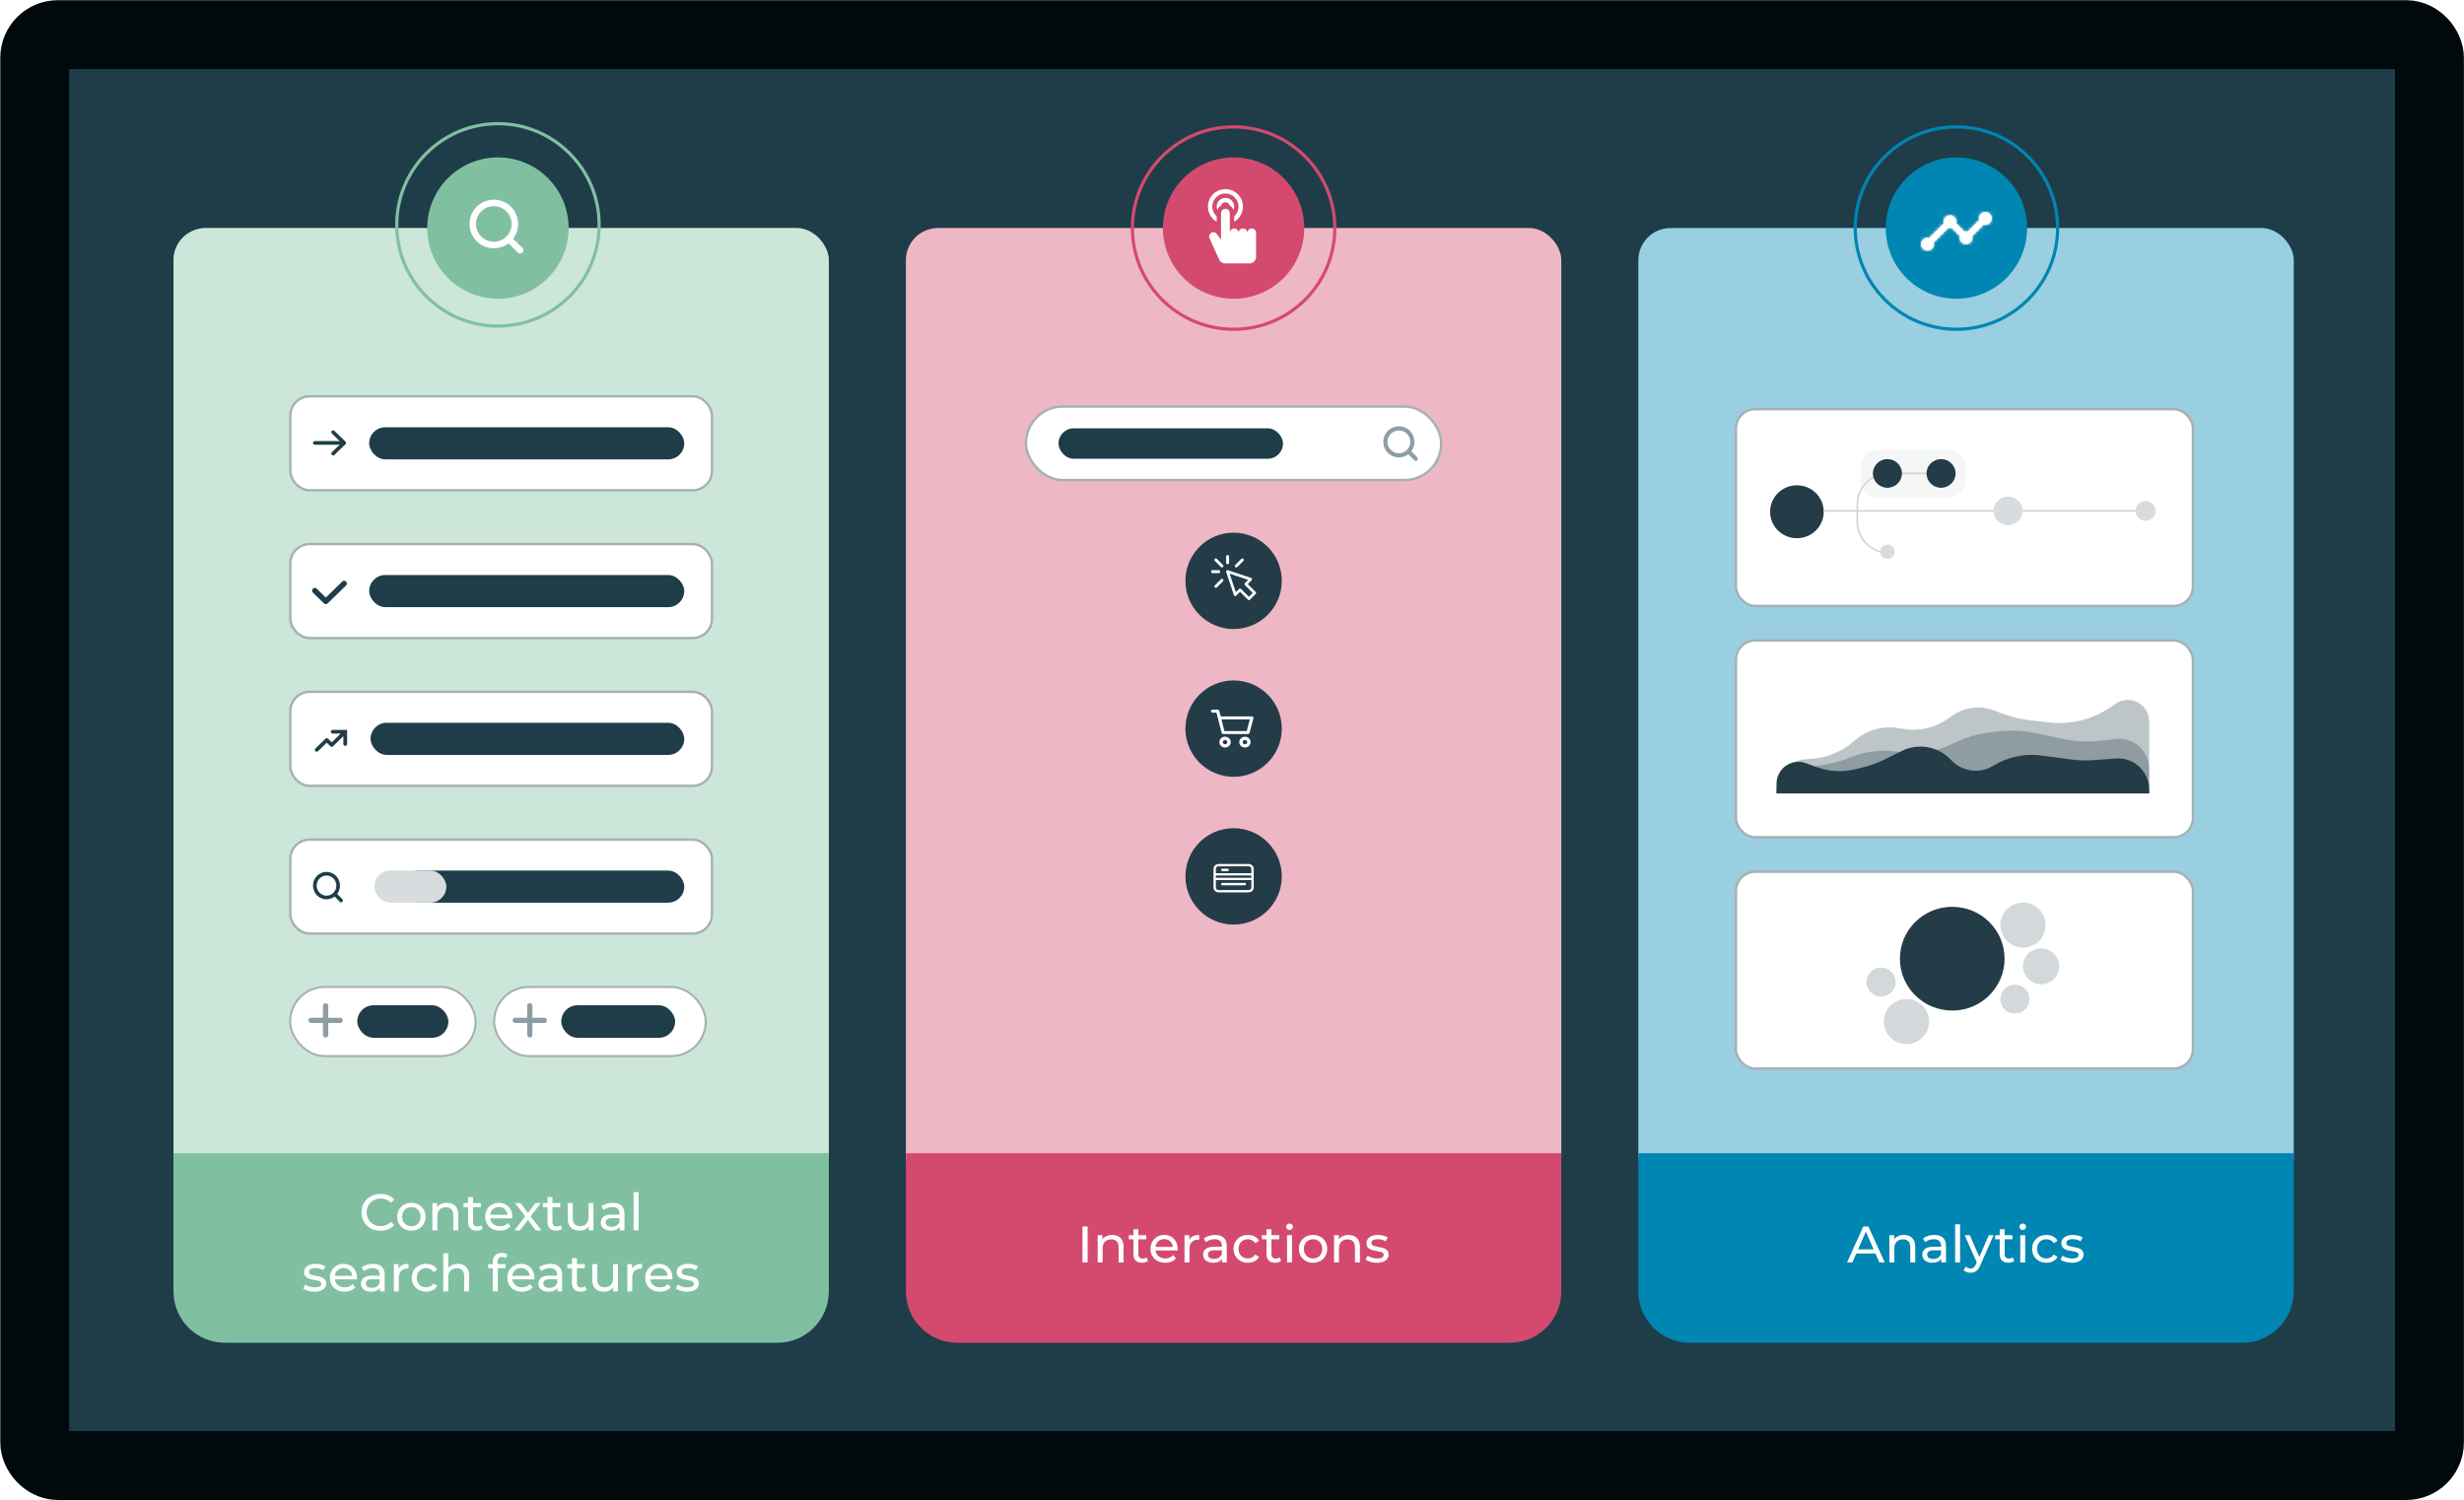<?xml version="1.0" encoding="UTF-8"?>
<svg width="767px" height="467px" viewBox="0 0 767 467" version="1.1" xmlns="http://www.w3.org/2000/svg" xmlns:xlink="http://www.w3.org/1999/xlink">
    <title>02_prepare to capture shopper interaction</title>
    <defs>
        <rect id="path-1" x="0" y="0" width="204" height="299" rx="10"></rect>
        <rect id="path-3" x="0" y="0" width="204" height="299" rx="10"></rect>
        <rect id="path-5" x="0" y="0" width="204" height="299" rx="10"></rect>
        <rect id="path-7" x="0" y="0" width="204" height="299" rx="10"></rect>
        <rect id="path-9" x="0" y="0" width="204" height="299" rx="10"></rect>
        <rect id="path-11" x="0" y="0" width="204" height="299" rx="10"></rect>
        <path d="M22,2 C22,3.1 21.1,4 20,4 C19.82,4 19.65,3.98 19.49,3.931 L15.93,7.48 C15.98,7.64 16,7.82 16,8 C16,9.1 15.1,10 14,10 C12.9,10 12,9.1 12,8 C12,7.82 12.02,7.64 12.07,7.48 L9.52,4.93 C9.36,4.98 9.18,5 9,5 C8.82,5 8.64,4.98 8.48,4.93 L3.93,9.49 C3.98,9.65 4,9.82 4,10 C4,11.1 3.1,12 2,12 C0.9,12 0,11.1 0,10 C0,8.9 0.9,8 2,8 C2.18,8 2.35,8.02 2.51,8.07 L7.07,3.52 C7.02,3.36 7,3.18 7,3 C7,1.9 7.9,1 9,1 C10.1,1 11,1.9 11,3 C11,3.18 10.98,3.36 10.93,3.52 L13.48,6.07 C13.64,6.02 13.82,6 14,6 C14.18,6 14.36,6.02 14.52,6.07 L18.069,2.51 C18.02,2.35 18,2.18 18,2 C18,0.9 18.9,0 20,0 C21.099,0 21.999,0.9 21.999,2 L22,2 Z" id="path-13"></path>
    </defs>
    <g id="02_prepare-to-capture-shopper-interaction" stroke="none" stroke-width="1" fill="none" fill-rule="evenodd">
        <rect fill="#FFFFFF" x="0" y="0" width="767" height="467"></rect>
        <rect id="Rectangle-Copy-18" fill="#1E3D49" x="13" y="11" width="742" height="448"></rect>
        <g id="Group-24" transform="translate(54, 38)">
            <g id="Group-23" transform="translate(0, 11)">
                <g id="Group-16">
                    <g id="Group-71" transform="translate(0, 22)">
                        <mask id="mask-2" fill="white">
                            <use xlink:href="#path-1"></use>
                        </mask>
                        <use id="Mask" fill="#80C0A1" xlink:href="#path-1"></use>
                    </g>
                    <g id="Group-13">
                        <g id="Group-71" transform="translate(0, 22)">
                            <mask id="mask-4" fill="white">
                                <use xlink:href="#path-3"></use>
                            </mask>
                            <use id="Mask" fill-opacity="0.602" fill="#FFFFFF" xlink:href="#path-3"></use>
                        </g>
                        <g id="Group-66-Copy-2" transform="translate(79, 0)">
                            <circle id="Oval" fill="#80C0A1" cx="22" cy="22" r="22"></circle>
                            <path d="M20.719,27.271 C24.336,27.271 27.269,24.338 27.269,20.721 C27.269,17.103 24.336,14.17 20.719,14.17 C17.101,14.17 14.168,17.103 14.168,20.721 C14.168,24.338 17.101,27.271 20.719,27.271 Z M28.907,28.909 L25.345,25.347" id="Combined-Shape-Copy-3" stroke="#FFFFFF" stroke-width="2.027" stroke-linecap="round" stroke-linejoin="round"></path>
                        </g>
                        <g id="Group-12" transform="translate(36, 74)">
                            <g id="Group-7">
                                <rect id="Rectangle" stroke="#A6B0B5" stroke-width="0.75" fill="#FFFFFF" x="0.375" y="0.375" width="131.25" height="29.25" rx="6"></rect>
                                <g id="Group-55" transform="translate(8, 10)">
                                    <g id="Group-45">
                                        <rect id="Rectangle" fill="#1E3D49" x="16.917" y="0" width="98.083" height="10" rx="5"></rect>
                                        <line x1="0" y1="4.871" x2="9.124" y2="4.871" id="Path-41" stroke="#1E3D49" stroke-width="1.138" stroke-linecap="round" stroke-linejoin="round"></line>
                                    </g>
                                    <polyline id="Path-42" stroke="#1E3D49" stroke-width="1.138" stroke-linecap="round" stroke-linejoin="round" points="5.702 1.538 9.124 4.871 5.702 8.205"></polyline>
                                </g>
                            </g>
                            <g id="Group-8" transform="translate(0, 46)">
                                <rect id="Rectangle-Copy-3" stroke="#A6B0B5" stroke-width="0.75" fill="#FFFFFF" x="0.375" y="0.375" width="131.25" height="29.25" rx="6"></rect>
                                <g id="Group-58" transform="translate(8, 10)">
                                    <rect id="Rectangle" fill="#1E3D49" x="16.917" y="0" width="98.083" height="10" rx="5"></rect>
                                    <polyline id="Path-30" stroke="#1E3D49" stroke-width="1.707" stroke-linecap="round" stroke-linejoin="round" points="9.124 2.649 3.421 8.205 0 4.871"></polyline>
                                </g>
                            </g>
                            <g id="Group-9" transform="translate(0, 92)">
                                <rect id="Rectangle-Copy-4" stroke="#A6B0B5" stroke-width="0.75" fill="#FFFFFF" x="0.375" y="0.375" width="131.25" height="29.25" rx="6"></rect>
                                <g id="Group-63" transform="translate(8, 10)" fill="#1E3D49">
                                    <rect id="Rectangle" x="17.348" y="0" width="97.652" height="10" rx="5"></rect>
                                    <path d="M10.055,2.222 L10.055,6.611 C10.055,6.927 9.793,7.183 9.47,7.183 C9.174,7.183 8.929,6.968 8.891,6.688 L8.885,6.611 L8.884,4.171 L5.679,7.309 C5.471,7.512 5.146,7.53 4.917,7.364 L4.851,7.309 L3.705,6.187 L0.999,8.835 C0.791,9.038 0.466,9.057 0.237,8.891 L0.171,8.835 C-0.036,8.632 -0.055,8.314 0.115,8.09 L0.171,8.026 L3.291,4.973 C3.499,4.77 3.824,4.751 4.053,4.917 L4.119,4.973 L5.265,6.094 L8.052,3.366 L5.571,3.367 C5.274,3.367 5.03,3.152 4.991,2.872 L4.986,2.795 C4.986,2.505 5.206,2.265 5.491,2.227 L5.571,2.222 L10.055,2.222 Z" id="Combined-Shape" fill-rule="nonzero"></path>
                                </g>
                            </g>
                            <g id="Group-10" transform="translate(0, 138)">
                                <rect id="Rectangle-Copy-5" stroke="#A6B0B5" stroke-width="0.75" fill="#FFFFFF" x="0.375" y="0.375" width="131.25" height="29.25" rx="6"></rect>
                                <g id="Group-64" transform="translate(8, 10)">
                                    <rect id="Rectangle" fill="#1E3D49" x="27.3" y="0" width="87.7" height="10" rx="5"></rect>
                                    <path d="M3.634,8.39 C5.641,8.39 7.267,6.732 7.267,4.686 C7.267,2.641 5.641,0.982 3.634,0.982 C1.627,0.982 0,2.641 0,4.686 C0,6.732 1.627,8.39 3.634,8.39 Z M8.176,9.316 L6.2,7.302" id="Combined-Shape" stroke="#1E3D49" stroke-width="1.138" stroke-linecap="round" stroke-linejoin="round"></path>
                                    <rect id="Rectangle" fill="#D7DDDF" x="18.518" y="0" width="22.428" height="10" rx="5"></rect>
                                </g>
                            </g>
                            <g id="Group-66" transform="translate(0, 184)">
                                <rect id="Rectangle-Copy" stroke="#A6B0B5" stroke-width="0.647" fill="#FFFFFF" x="0.314" y="0.237" width="57.743" height="21.527" rx="10.763"></rect>
                                <rect id="Rectangle-Copy-2" stroke="#A6B0B5" stroke-width="0.647" fill="#FFFFFF" x="63.813" y="0.237" width="65.874" height="21.527" rx="10.763"></rect>
                                <g id="Icon/Search" transform="translate(11.351, 10.638) rotate(-45) translate(-11.351, -10.638) translate(8.148, 7.435)" stroke="#1E3D49" stroke-linecap="round" stroke-linejoin="round" stroke-opacity="0.5" stroke-width="1.635">
                                    <path d="M-9.84130958e-16,6.406 L6.406,3.88784345e-16 M6.406,6.406 L-9.84130958e-16,3.88784345e-16" id="Combined-Shape"></path>
                                </g>
                                <g id="Icon/Search-Copy" transform="translate(74.915, 10.638) rotate(-45) translate(-74.915, -10.638) translate(71.712, 7.435)" stroke="#1E3D49" stroke-linecap="round" stroke-linejoin="round" stroke-opacity="0.5" stroke-width="1.635">
                                    <path d="M8.63344433e-15,6.406 L6.406,6.75842061e-15 M6.406,6.406 L8.63344433e-15,6.75842061e-15" id="Combined-Shape"></path>
                                </g>
                                <rect id="Rectangle" fill="#1E3D49" x="21.211" y="5.94" width="28.355" height="10.121" rx="5.06"></rect>
                                <rect id="Rectangle" fill="#1E3D49" x="84.714" y="5.94" width="35.444" height="10.121" rx="5.06"></rect>
                            </g>
                        </g>
                    </g>
                </g>
                <g id="Group-17" transform="translate(228, 0)">
                    <g id="Origins" transform="translate(0, 22)">
                        <mask id="mask-6" fill="white">
                            <use xlink:href="#path-5"></use>
                        </mask>
                        <use id="Mask" fill="#D44A6F" xlink:href="#path-5"></use>
                    </g>
                    <g id="Group-14">
                        <g id="Origins" transform="translate(0, 22)">
                            <mask id="mask-8" fill="white">
                                <use xlink:href="#path-7"></use>
                            </mask>
                            <use id="Mask" fill-opacity="0.6" fill="#FFFFFF" xlink:href="#path-7"></use>
                        </g>
                        <g id="Group-3" transform="translate(80, 0)">
                            <circle id="Oval" fill="#D44A6F" cx="22" cy="22" r="22"></circle>
                            <g id="interactive" transform="translate(14, 9)" fill="#FFFFFF">
                                <path d="M6.537,4.36262138e-13 L8.557,4.36262138e-13 L6.537,4.36262138e-13 Z M5.455,6.995 C6.208,6.995 6.818,7.604 6.818,8.356 L6.818,8.356 L6.818,14.477 C6.818,13.726 7.429,13.117 8.182,13.117 C8.935,13.117 9.545,13.726 9.545,14.477 C9.545,13.726 10.156,13.117 10.909,13.117 C11.662,13.117 12.273,13.726 12.273,14.477 C12.273,13.726 12.883,13.117 13.636,13.117 C14.389,13.117 15,13.726 15,14.477 L15,14.477 L15,21.959 C15,23.086 14.084,24 12.955,24 L12.955,24 L5.355,24 C4.58,24 3.872,23.563 3.526,22.872 L3.526,22.872 L0.531,16.216 C0.228,15.611 0.423,14.876 0.987,14.501 C1.581,14.106 2.38,14.243 2.727,14.812 L2.727,14.812 L4.01,16.518 L4.091,16.518 L4.091,8.356 C4.091,7.604 4.701,6.995 5.455,6.995 Z M5.455,0.873 C8.462,0.873 10.909,3.314 10.909,6.315 C10.909,7.511 10.527,8.646 9.806,9.597 C9.366,10.176 8.809,10.663 8.182,11.026 L8.182,11.026 L8.182,9.352 C9.026,8.592 9.545,7.493 9.545,6.315 C9.545,4.065 7.71,2.234 5.455,2.234 C3.199,2.234 1.364,4.065 1.364,6.315 C1.364,7.493 1.883,8.592 2.727,9.352 L2.727,9.352 L2.727,11.026 C2.1,10.663 1.543,10.176 1.103,9.597 C0.382,8.646 0,7.511 0,6.315 C0,3.314 2.447,0.873 5.455,0.873 Z M5.455,3.594 C6.181,3.594 6.864,3.875 7.379,4.387 C7.897,4.901 8.182,5.586 8.182,6.315 C8.182,6.671 8.113,7.017 7.983,7.337 C7.748,6.758 7.318,6.278 6.776,5.976 C6.716,5.742 6.593,5.526 6.417,5.351 C6.159,5.095 5.818,4.955 5.455,4.955 L5.455,4.955 C4.829,4.957 4.288,5.396 4.135,5.976 C3.593,6.276 3.164,6.755 2.928,7.332 C2.781,6.97 2.711,6.576 2.731,6.176 C2.803,4.735 3.994,3.601 5.442,3.594 L5.442,3.594 Z" id="Combined-Shape"></path>
                            </g>
                        </g>
                        <g id="Group-21" transform="translate(37, 77.182)">
                            <g id="Group-11">
                                <g id="Group-38">
                                    <rect id="Rectangle" stroke="#A6B0B5" stroke-width="0.75" fill="#FFFFFF" x="0.375" y="0.375" width="129.25" height="22.886" rx="11.443"></rect>
                                    <path d="M116.444,15.569 C118.765,15.569 120.646,13.688 120.646,11.367 C120.646,9.046 118.765,7.165 116.444,7.165 C114.124,7.165 112.242,9.046 112.242,11.367 C112.242,13.688 114.124,15.569 116.444,15.569 Z M121.697,16.619 L119.412,14.335" id="Combined-Shape-Copy-3" stroke-opacity="0.5" stroke="#1E3D49" stroke-width="1.3" stroke-linecap="round" stroke-linejoin="round"></path>
                                    <rect id="Rectangle" fill="#1E3D49" x="10.495" y="7.154" width="69.875" height="9.477" rx="4.727"></rect>
                                </g>
                                <g id="Group-6" transform="translate(50, 131.636)">
                                    <circle id="Oval" fill="#243C47" cx="15" cy="15" r="15"></circle>
                                    <g id="diagram/icons/iheart" transform="translate(8.741, 11.138)" fill="#FFFFFF" fill-rule="nonzero">
                                        <path d="M1.569,8.836 L10.948,8.836 C11.813,8.836 12.517,8.148 12.517,7.303 C12.517,7.133 12.517,1.918 12.517,1.533 C12.517,0.688 11.813,0 10.948,0 L1.569,0 C0.704,0 0,0.688 0,1.533 L0,7.303 C0,8.148 0.704,8.836 1.569,8.836 Z M10.948,8.119 L1.569,8.119 C1.108,8.119 0.733,7.753 0.733,7.303 L0.733,5.015 L11.784,5.015 L11.784,7.303 C11.784,7.753 11.409,8.119 10.948,8.119 Z M0.733,3.582 L11.784,3.582 L11.784,4.299 L0.733,4.299 L0.733,3.582 Z M1.569,0.716 L10.948,0.716 C11.409,0.716 11.784,1.083 11.784,1.533 L11.784,2.866 L0.733,2.866 L0.733,1.533 C0.733,1.083 1.108,0.716 1.569,0.716 Z" id="Shape"></path>
                                        <path d="M2.688,2.209 L4.469,2.209 C4.635,2.209 4.77,2.044 4.77,1.841 C4.77,1.637 4.635,1.473 4.469,1.473 L2.688,1.473 C2.522,1.473 2.388,1.637 2.388,1.841 C2.388,2.044 2.522,2.209 2.688,2.209 Z" id="Path"></path>
                                        <path d="M9.834,5.891 L2.684,5.891 C2.52,5.891 2.388,6.055 2.388,6.259 C2.388,6.462 2.52,6.627 2.684,6.627 L9.834,6.627 C9.997,6.627 10.13,6.462 10.13,6.259 C10.13,6.055 9.997,5.891 9.834,5.891 Z" id="Path"></path>
                                    </g>
                                </g>
                            </g>
                            <g id="diagram/iconsPlusText" transform="translate(50, 39.636)">
                                <circle id="Oval" fill="#243C47" cx="15" cy="15" r="15"></circle>
                                <g id="Group-5" transform="translate(0, 46)">
                                    <circle id="Oval-Copy-3" fill="#243C47" cx="15" cy="15" r="15"></circle>
                                    <g id="diagram/icons/iheart" transform="translate(7.925, 9.109)" fill="#FFFFFF" fill-rule="nonzero">
                                        <g id="Group" transform="translate(0, 0)">
                                            <path d="M10.603,8.415 C9.629,8.415 8.836,9.17 8.836,10.098 C8.836,11.026 9.629,11.781 10.603,11.781 C11.577,11.781 12.37,11.026 12.37,10.098 C12.37,9.17 11.577,8.415 10.603,8.415 Z M10.603,10.771 C10.213,10.771 9.896,10.469 9.896,10.098 C9.896,9.727 10.213,9.425 10.603,9.425 C10.993,9.425 11.31,9.727 11.31,10.098 C11.31,10.469 10.993,10.771 10.603,10.771 Z" id="Shape"></path>
                                            <path d="M13.148,2.275 C13.055,2.163 12.911,2.098 12.758,2.098 L3.06,2.098 L2.614,0.355 C2.561,0.147 2.361,0 2.132,0 L0.496,0 C0.222,0 0,0.207 0,0.463 C0,0.718 0.222,0.925 0.496,0.925 L1.741,0.925 L3.352,7.218 C3.405,7.427 3.605,7.574 3.834,7.574 L11.552,7.574 C11.78,7.574 11.978,7.429 12.033,7.222 L13.239,2.672 C13.276,2.534 13.242,2.387 13.148,2.275 Z M11.164,6.648 L4.225,6.648 L3.297,3.023 L12.125,3.023 L11.164,6.648 Z" id="Shape"></path>
                                            <path d="M4.418,8.415 C3.443,8.415 2.651,9.17 2.651,10.098 C2.651,11.026 3.444,11.781 4.418,11.781 C5.392,11.781 6.185,11.026 6.185,10.098 C6.185,9.17 5.392,8.415 4.418,8.415 Z M4.418,10.771 C4.028,10.771 3.711,10.469 3.711,10.098 C3.711,9.727 4.028,9.425 4.418,9.425 C4.808,9.425 5.125,9.727 5.125,10.098 C5.125,10.469 4.808,10.771 4.418,10.771 Z" id="Shape"></path>
                                        </g>
                                    </g>
                                </g>
                                <g id="diagram/icons/iheart" transform="translate(8, 7)" fill="#FFFFFF" fill-rule="nonzero">
                                    <g id="click">
                                        <path d="M13.875,11.465 L11.418,9.009 L12.623,7.804 C12.728,7.699 12.771,7.548 12.737,7.405 C12.703,7.261 12.597,7.145 12.457,7.098 L5.227,4.689 C5.074,4.638 4.906,4.677 4.791,4.791 C4.677,4.906 4.638,5.074 4.689,5.227 L7.098,12.457 C7.145,12.597 7.261,12.703 7.405,12.737 C7.548,12.771 7.699,12.728 7.804,12.623 L9.009,11.418 L11.465,13.875 C11.549,13.958 11.658,14 11.767,14 C11.876,14 11.985,13.958 12.068,13.875 L13.875,12.068 C14.042,11.901 14.042,11.632 13.875,11.465 Z M11.767,12.972 L9.31,10.515 C9.143,10.348 8.874,10.348 8.707,10.515 L7.689,11.533 L5.766,5.766 L11.533,7.689 L10.515,8.707 C10.349,8.874 10.348,9.143 10.515,9.31 L12.972,11.767 L11.767,12.972 Z" id="Shape"></path>
                                        <path d="M5.133,2.8 C5.391,2.8 5.6,2.643 5.6,2.45 L5.6,0.35 C5.6,0.157 5.391,0 5.133,0 C4.876,0 4.667,0.157 4.667,0.35 L4.667,2.45 C4.667,2.643 4.876,2.8 5.133,2.8 Z" id="Path"></path>
                                        <path d="M1.792,1.158 C1.617,0.983 1.333,0.983 1.158,1.158 C0.983,1.333 0.983,1.617 1.158,1.792 L3.061,3.695 C3.236,3.87 3.52,3.87 3.695,3.695 C3.87,3.52 3.87,3.236 3.695,3.061 L1.792,1.158 Z" id="Path"></path>
                                        <path d="M3.061,7.505 L1.158,9.408 C0.983,9.583 0.983,9.867 1.158,10.042 C1.333,10.217 1.617,10.217 1.792,10.042 L3.695,8.139 C3.87,7.964 3.87,7.68 3.695,7.505 C3.52,7.33 3.236,7.33 3.061,7.505 Z" id="Path"></path>
                                        <path d="M8.139,3.695 L10.042,1.792 C10.217,1.617 10.217,1.333 10.042,1.158 C9.867,0.983 9.583,0.983 9.408,1.158 L7.505,3.061 C7.33,3.236 7.33,3.52 7.505,3.695 C7.68,3.87 7.964,3.87 8.139,3.695 Z" id="Path"></path>
                                        <path d="M2.8,5.133 C2.8,4.876 2.643,4.667 2.45,4.667 L0.35,4.667 C0.157,4.667 0,4.876 0,5.133 C0,5.391 0.157,5.6 0.35,5.6 L2.45,5.6 C2.643,5.6 2.8,5.391 2.8,5.133 Z" id="Path"></path>
                                    </g>
                                </g>
                            </g>
                        </g>
                    </g>
                </g>
                <g id="Group-25" transform="translate(456, 0)">
                    <g id="Group-18">
                        <g id="Group-52" transform="translate(0, 22)">
                            <mask id="mask-10" fill="white">
                                <use xlink:href="#path-9"></use>
                            </mask>
                            <use id="Mask" fill="#0086B2" xlink:href="#path-9"></use>
                        </g>
                        <g id="Group-15">
                            <g id="Group-52" transform="translate(0, 22)">
                                <mask id="mask-12" fill="white">
                                    <use xlink:href="#path-11"></use>
                                </mask>
                                <use id="Mask" fill-opacity="0.6" fill="#FFFFFF" xlink:href="#path-11"></use>
                            </g>
                            <g id="Group-4" transform="translate(77, 0)">
                                <g id="Group-3-Copy" fill="#0086B2">
                                    <circle id="Oval" cx="22" cy="22" r="22"></circle>
                                </g>
                                <g id="01_icon/menu/insight" transform="translate(11, 17)">
                                    <mask id="mask-14" fill="white">
                                        <use xlink:href="#path-13"></use>
                                    </mask>
                                    <use id="Mask" fill="#FFFFFF" fill-rule="nonzero" xlink:href="#path-13"></use>
                                    <g id="00_colores/anaranjado" mask="url(#mask-14)" fill="#FFFFFF">
                                        <g transform="translate(-2, -7)" id="Rectangle">
                                            <rect x="0" y="0" width="26" height="26"></rect>
                                        </g>
                                    </g>
                                </g>
                            </g>
                        </g>
                    </g>
                    <g id="Group-22" transform="translate(30, 78)">
                        <g id="Group-19">
                            <rect id="Rectangle" stroke="#A6B0B5" stroke-width="0.75" fill="#FFFFFF" x="0.375" y="0.375" width="142.25" height="61.25" rx="6"></rect>
                            <g id="Group-67" transform="translate(11, 13)">
                                <rect id="Rectangle" fill="#E2E6E7" opacity="0.334" x="28.174" y="0" width="32.696" height="14.76" rx="5.284"></rect>
                                <ellipse id="Oval" fill="#243C47" cx="8.348" cy="19.31" rx="8.348" ry="8.238"></ellipse>
                                <ellipse id="Oval" fill="#D7DDDF" cx="116.87" cy="19.051" rx="3.13" ry="3.089"></ellipse>
                                <line x1="16.696" y1="19.051" x2="113.739" y2="19.051" id="Path-9" stroke="#D3D3D3" stroke-width="0.5"></line>
                                <ellipse id="Oval" fill="#D7DDDF" cx="74.087" cy="19.051" rx="4.522" ry="4.462"></ellipse>
                                <path d="M53.565,7.38 L36.87,7.38 C31.491,7.38 27.13,11.741 27.13,17.119 L27.13,19.051 L27.13,19.051" id="Path-10" stroke="#D3D3D3" stroke-width="0.5"></path>
                                <path d="M36.87,32.095 C31.491,32.095 27.13,27.735 27.13,22.356 L27.13,19.051 L27.13,19.051" id="Path-11" stroke="#D3D3D3" stroke-width="0.5"></path>
                                <ellipse id="Oval" fill="#243C47" cx="36.522" cy="7.38" rx="4.522" ry="4.462"></ellipse>
                                <ellipse id="Oval" fill="#243C47" cx="53.217" cy="7.38" rx="4.522" ry="4.462"></ellipse>
                                <ellipse id="Oval" fill="#D7DDDF" cx="36.522" cy="31.769" rx="2.261" ry="2.231"></ellipse>
                            </g>
                        </g>
                        <g id="Group-20" transform="translate(0, 72)">
                            <rect id="Rectangle-Copy-6" stroke="#A6B0B5" stroke-width="0.75" fill="#FFFFFF" x="0.375" y="0.375" width="142.25" height="61.25" rx="6"></rect>
                            <g id="Group-73" transform="translate(13, 13)" fill="#243C47">
                                <path d="M0,35 L116,35 L116,27.295 C116,22.15 111.829,17.979 106.684,17.979 C106.321,17.979 105.958,18 105.598,18.043 L100.992,18.583 C97.153,19.034 93.266,18.861 89.482,18.071 L80.452,16.187 C76.441,15.35 72.317,15.207 68.257,15.762 L65.973,16.075 C62.36,16.57 58.843,17.613 55.544,19.168 L53.902,19.942 C49.574,21.982 44.765,22.781 40.01,22.251 L36.592,21.869 C32.427,21.405 28.211,21.906 24.272,23.333 L21.426,24.365 C19.335,25.122 17.178,25.684 14.982,26.043 L6.427,27.439 C2.721,28.044 -4.59800376e-16,31.245 0,35 L0,35 L0,35 Z" id="Path-13" fill-opacity="0.3"></path>
                                <path d="M0,35 L116,35 L116,12.569 C116,8.889 113.017,5.906 109.337,5.906 C108.004,5.906 106.701,6.306 105.598,7.054 L103.864,8.23 C98.273,12.022 91.503,13.675 84.793,12.888 L78.678,12.17 C75.831,11.836 73.033,11.161 70.346,10.161 L67.457,9.085 C63.13,7.475 58.283,8.158 54.57,10.902 L53.902,11.395 C49.675,14.519 44.353,15.774 39.175,14.868 L38.128,14.685 C33.155,13.816 28.057,15.253 24.272,18.593 C20.394,22.013 15.47,24.017 10.306,24.276 L9.141,24.334 C4.02,24.591 2.92478436e-15,28.818 0,33.945 L0,35 L0,35 Z" id="Path-13" fill-opacity="0.3"></path>
                                <path d="M0,35 L116,35 L116,33.763 C116,28.42 111.668,24.088 106.325,24.088 C106.082,24.088 105.84,24.097 105.598,24.115 L98.936,24.617 C96.449,24.804 93.95,24.732 91.478,24.401 L82.465,23.194 C77.244,22.494 71.941,23.622 67.457,26.386 C63.384,28.895 58.125,28.301 54.715,24.947 L53.902,24.147 C49.942,20.251 43.944,19.299 38.972,21.777 L34.031,24.239 C31.526,25.488 28.884,26.438 26.158,27.072 L24.272,27.511 C20.363,28.42 16.275,28.174 12.505,26.801 L9.141,25.576 C5.607,24.289 1.698,26.112 0.411,29.646 C0.139,30.393 -5.07345569e-15,31.182 0,31.976 L0,35 L0,35 Z" id="Path-13"></path>
                            </g>
                        </g>
                        <g id="Group-26" transform="translate(0, 144)">
                            <g id="Group-20-Copy" fill="#FFFFFF" stroke="#A6B0B5" stroke-width="0.75">
                                <rect id="Rectangle-Copy-6" x="0.375" y="0.375" width="142.25" height="61.25" rx="6"></rect>
                            </g>
                            <g id="Group-78" transform="translate(41, 10)" fill="#243C47">
                                <ellipse id="Oval" cx="26.7" cy="17.44" rx="16.292" ry="16.15"></ellipse>
                                <ellipse id="Oval" opacity="0.203" cx="46.214" cy="30.024" rx="4.543" ry="4.504"></ellipse>
                                <ellipse id="Oval" opacity="0.203" cx="12.444" cy="37.012" rx="7.05" ry="6.988"></ellipse>
                                <ellipse id="Oval" opacity="0.203" cx="4.543" cy="24.708" rx="4.543" ry="4.504"></ellipse>
                                <ellipse id="Oval" opacity="0.203" cx="48.721" cy="6.988" rx="7.05" ry="6.988"></ellipse>
                                <ellipse id="Oval" opacity="0.203" cx="54.36" cy="19.807" rx="5.64" ry="5.591"></ellipse>
                            </g>
                        </g>
                    </g>
                </g>
                <path d="M0,310 L204,310 L204,353 C204,361.837 196.837,369 188,369 L16,369 C7.163,369 1.082166e-15,361.837 0,353 L0,310 L0,310 Z" id="Rectangle" fill="#80C0A1"></path>
                <path d="M228,310 L432,310 L432,353 C432,361.837 424.837,369 416,369 L244,369 C235.163,369 228,361.837 228,353 L228,310 L228,310 Z" id="Rectangle-Copy-7" fill="#D44A6F"></path>
                <path d="M456,310 L660,310 L660,353 C660,361.837 652.837,369 644,369 L472,369 C463.163,369 456,361.837 456,353 L456,310 L456,310 Z" id="Rectangle-Copy-8" fill="#0086B2"></path>
                <g id="Contextual-search-fe" transform="translate(40.384, 322.128)" fill="#FFFFFF" fill-rule="nonzero">
                    <path d="M24.064,12 C22.944,12 21.933,11.752 21.032,11.256 C20.131,10.76 19.424,10.077 18.912,9.208 C18.4,8.339 18.144,7.36 18.144,6.272 C18.144,5.184 18.4,4.205 18.912,3.336 C19.424,2.467 20.133,1.784 21.04,1.288 C21.947,0.792 22.96,0.544 24.08,0.544 C24.955,0.544 25.755,0.691 26.48,0.984 C27.205,1.277 27.824,1.712 28.336,2.288 L27.296,3.296 C26.453,2.411 25.403,1.968 24.144,1.968 C23.312,1.968 22.56,2.155 21.888,2.528 C21.216,2.901 20.691,3.416 20.312,4.072 C19.933,4.728 19.744,5.461 19.744,6.272 C19.744,7.083 19.933,7.816 20.312,8.472 C20.691,9.128 21.216,9.643 21.888,10.016 C22.56,10.389 23.312,10.576 24.144,10.576 C25.392,10.576 26.443,10.128 27.296,9.232 L28.336,10.24 C27.824,10.816 27.203,11.253 26.472,11.552 C25.741,11.851 24.939,12 24.064,12 Z" id="Path"></path>
                    <path d="M33.68,11.968 C32.837,11.968 32.08,11.781 31.408,11.408 C30.736,11.035 30.211,10.52 29.832,9.864 C29.453,9.208 29.264,8.464 29.264,7.632 C29.264,6.8 29.453,6.056 29.832,5.4 C30.211,4.744 30.736,4.232 31.408,3.864 C32.08,3.496 32.837,3.312 33.68,3.312 C34.523,3.312 35.277,3.496 35.944,3.864 C36.611,4.232 37.133,4.744 37.512,5.4 C37.891,6.056 38.08,6.8 38.08,7.632 C38.08,8.464 37.891,9.208 37.512,9.864 C37.133,10.52 36.611,11.035 35.944,11.408 C35.277,11.781 34.523,11.968 33.68,11.968 Z M33.68,10.624 C34.224,10.624 34.712,10.499 35.144,10.248 C35.576,9.997 35.915,9.645 36.16,9.192 C36.405,8.739 36.528,8.219 36.528,7.632 C36.528,7.045 36.405,6.525 36.16,6.072 C35.915,5.619 35.576,5.269 35.144,5.024 C34.712,4.779 34.224,4.656 33.68,4.656 C33.136,4.656 32.648,4.779 32.216,5.024 C31.784,5.269 31.443,5.619 31.192,6.072 C30.941,6.525 30.816,7.045 30.816,7.632 C30.816,8.219 30.941,8.739 31.192,9.192 C31.443,9.645 31.784,9.997 32.216,10.248 C32.648,10.499 33.136,10.624 33.68,10.624 Z" id="Shape"></path>
                    <path d="M44.736,3.312 C45.813,3.312 46.669,3.624 47.304,4.248 C47.939,4.872 48.256,5.787 48.256,6.992 L48.256,11.872 L46.72,11.872 L46.72,7.168 C46.72,6.347 46.523,5.728 46.128,5.312 C45.733,4.896 45.168,4.688 44.432,4.688 C43.6,4.688 42.944,4.931 42.464,5.416 C41.984,5.901 41.744,6.597 41.744,7.504 L41.744,11.872 L40.208,11.872 L40.208,3.392 L41.68,3.392 L41.68,4.672 C41.989,4.235 42.408,3.899 42.936,3.664 C43.464,3.429 44.064,3.312 44.736,3.312 Z" id="Path"></path>
                    <path d="M55.872,11.376 C55.648,11.568 55.371,11.715 55.04,11.816 C54.709,11.917 54.368,11.968 54.016,11.968 C53.163,11.968 52.501,11.739 52.032,11.28 C51.563,10.821 51.328,10.165 51.328,9.312 L51.328,4.656 L49.888,4.656 L49.888,3.392 L51.328,3.392 L51.328,1.536 L52.864,1.536 L52.864,3.392 L55.296,3.392 L55.296,4.656 L52.864,4.656 L52.864,9.248 C52.864,9.707 52.979,10.059 53.208,10.304 C53.437,10.549 53.765,10.672 54.192,10.672 C54.661,10.672 55.061,10.539 55.392,10.272 L55.872,11.376 Z" id="Path"></path>
                    <path d="M65.104,7.68 C65.104,7.797 65.093,7.952 65.072,8.144 L58.192,8.144 C58.288,8.891 58.616,9.491 59.176,9.944 C59.736,10.397 60.432,10.624 61.264,10.624 C62.277,10.624 63.093,10.283 63.712,9.6 L64.56,10.592 C64.176,11.04 63.699,11.381 63.128,11.616 C62.557,11.851 61.92,11.968 61.216,11.968 C60.32,11.968 59.525,11.784 58.832,11.416 C58.139,11.048 57.603,10.533 57.224,9.872 C56.845,9.211 56.656,8.464 56.656,7.632 C56.656,6.811 56.84,6.069 57.208,5.408 C57.576,4.747 58.083,4.232 58.728,3.864 C59.373,3.496 60.101,3.312 60.912,3.312 C61.723,3.312 62.445,3.496 63.08,3.864 C63.715,4.232 64.211,4.747 64.568,5.408 C64.925,6.069 65.104,6.827 65.104,7.68 Z M60.912,4.608 C60.176,4.608 59.56,4.832 59.064,5.28 C58.568,5.728 58.277,6.315 58.192,7.04 L63.632,7.04 C63.547,6.325 63.256,5.741 62.76,5.288 C62.264,4.835 61.648,4.608 60.912,4.608 Z" id="Shape"></path>
                    <polygon id="Path" points="72.4 11.872 69.952 8.624 67.472 11.872 65.76 11.872 69.104 7.536 65.92 3.392 67.632 3.392 69.968 6.448 72.288 3.392 73.968 3.392 70.768 7.536 74.144 11.872"></polygon>
                    <path d="M80.592,11.376 C80.368,11.568 80.091,11.715 79.76,11.816 C79.429,11.917 79.088,11.968 78.736,11.968 C77.883,11.968 77.221,11.739 76.752,11.28 C76.283,10.821 76.048,10.165 76.048,9.312 L76.048,4.656 L74.608,4.656 L74.608,3.392 L76.048,3.392 L76.048,1.536 L77.584,1.536 L77.584,3.392 L80.016,3.392 L80.016,4.656 L77.584,4.656 L77.584,9.248 C77.584,9.707 77.699,10.059 77.928,10.304 C78.157,10.549 78.485,10.672 78.912,10.672 C79.381,10.672 79.781,10.539 80.112,10.272 L80.592,11.376 Z" id="Path"></path>
                    <path d="M90.352,3.392 L90.352,11.872 L88.896,11.872 L88.896,10.592 C88.587,11.029 88.179,11.368 87.672,11.608 C87.165,11.848 86.613,11.968 86.016,11.968 C84.885,11.968 83.995,11.656 83.344,11.032 C82.693,10.408 82.368,9.488 82.368,8.272 L82.368,3.392 L83.904,3.392 L83.904,8.096 C83.904,8.917 84.101,9.539 84.496,9.96 C84.891,10.381 85.456,10.592 86.192,10.592 C87.003,10.592 87.643,10.347 88.112,9.856 C88.581,9.365 88.816,8.672 88.816,7.776 L88.816,3.392 L90.352,3.392 Z" id="Path"></path>
                    <path d="M96.368,3.312 C97.541,3.312 98.44,3.6 99.064,4.176 C99.688,4.752 100,5.611 100,6.752 L100,11.872 L98.544,11.872 L98.544,10.752 C98.288,11.147 97.923,11.448 97.448,11.656 C96.973,11.864 96.411,11.968 95.76,11.968 C94.811,11.968 94.051,11.739 93.48,11.28 C92.909,10.821 92.624,10.219 92.624,9.472 C92.624,8.725 92.896,8.125 93.44,7.672 C93.984,7.219 94.848,6.992 96.032,6.992 L98.464,6.992 L98.464,6.688 C98.464,6.027 98.272,5.52 97.888,5.168 C97.504,4.816 96.939,4.64 96.192,4.64 C95.691,4.64 95.2,4.723 94.72,4.888 C94.24,5.053 93.835,5.275 93.504,5.552 L92.864,4.4 C93.301,4.048 93.824,3.779 94.432,3.592 C95.04,3.405 95.685,3.312 96.368,3.312 Z M96.016,10.784 C96.603,10.784 97.109,10.653 97.536,10.392 C97.963,10.131 98.272,9.76 98.464,9.28 L98.464,8.096 L96.096,8.096 C94.795,8.096 94.144,8.533 94.144,9.408 C94.144,9.835 94.309,10.171 94.64,10.416 C94.971,10.661 95.429,10.784 96.016,10.784 Z" id="Shape"></path>
                    <polygon id="Path" points="102.848 0 104.384 0 104.384 11.872 102.848 11.872"></polygon>
                    <path d="M3.504,30.968 C2.811,30.968 2.144,30.875 1.504,30.688 C0.864,30.501 0.363,30.264 0,29.976 L0.64,28.76 C1.013,29.027 1.467,29.24 2,29.4 C2.533,29.56 3.072,29.64 3.616,29.64 C4.96,29.64 5.632,29.256 5.632,28.488 C5.632,28.232 5.541,28.029 5.36,27.88 C5.179,27.731 4.952,27.621 4.68,27.552 C4.408,27.483 4.021,27.405 3.52,27.32 C2.837,27.213 2.28,27.091 1.848,26.952 C1.416,26.813 1.045,26.579 0.736,26.248 C0.427,25.917 0.272,25.453 0.272,24.856 C0.272,24.088 0.592,23.472 1.232,23.008 C1.872,22.544 2.731,22.312 3.808,22.312 C4.373,22.312 4.939,22.381 5.504,22.52 C6.069,22.659 6.533,22.845 6.896,23.08 L6.24,24.296 C5.547,23.848 4.731,23.624 3.792,23.624 C3.141,23.624 2.645,23.731 2.304,23.944 C1.963,24.157 1.792,24.44 1.792,24.792 C1.792,25.069 1.888,25.288 2.08,25.448 C2.272,25.608 2.509,25.725 2.792,25.8 C3.075,25.875 3.472,25.96 3.984,26.056 C4.667,26.173 5.219,26.299 5.64,26.432 C6.061,26.565 6.421,26.792 6.72,27.112 C7.019,27.432 7.168,27.88 7.168,28.456 C7.168,29.224 6.84,29.835 6.184,30.288 C5.528,30.741 4.635,30.968 3.504,30.968 Z" id="Path"></path>
                    <path d="M16.752,26.68 C16.752,26.797 16.741,26.952 16.72,27.144 L9.84,27.144 C9.936,27.891 10.264,28.491 10.824,28.944 C11.384,29.397 12.08,29.624 12.912,29.624 C13.925,29.624 14.741,29.283 15.36,28.6 L16.208,29.592 C15.824,30.04 15.347,30.381 14.776,30.616 C14.205,30.851 13.568,30.968 12.864,30.968 C11.968,30.968 11.173,30.784 10.48,30.416 C9.787,30.048 9.251,29.533 8.872,28.872 C8.493,28.211 8.304,27.464 8.304,26.632 C8.304,25.811 8.488,25.069 8.856,24.408 C9.224,23.747 9.731,23.232 10.376,22.864 C11.021,22.496 11.749,22.312 12.56,22.312 C13.371,22.312 14.093,22.496 14.728,22.864 C15.363,23.232 15.859,23.747 16.216,24.408 C16.573,25.069 16.752,25.827 16.752,26.68 Z M12.56,23.608 C11.824,23.608 11.208,23.832 10.712,24.28 C10.216,24.728 9.925,25.315 9.84,26.04 L15.28,26.04 C15.195,25.325 14.904,24.741 14.408,24.288 C13.912,23.835 13.296,23.608 12.56,23.608 Z" id="Shape"></path>
                    <path d="M21.728,22.312 C22.901,22.312 23.8,22.6 24.424,23.176 C25.048,23.752 25.36,24.611 25.36,25.752 L25.36,30.872 L23.904,30.872 L23.904,29.752 C23.648,30.147 23.283,30.448 22.808,30.656 C22.333,30.864 21.771,30.968 21.12,30.968 C20.171,30.968 19.411,30.739 18.84,30.28 C18.269,29.821 17.984,29.219 17.984,28.472 C17.984,27.725 18.256,27.125 18.8,26.672 C19.344,26.219 20.208,25.992 21.392,25.992 L23.824,25.992 L23.824,25.688 C23.824,25.027 23.632,24.52 23.248,24.168 C22.864,23.816 22.299,23.64 21.552,23.64 C21.051,23.64 20.56,23.723 20.08,23.888 C19.6,24.053 19.195,24.275 18.864,24.552 L18.224,23.4 C18.661,23.048 19.184,22.779 19.792,22.592 C20.4,22.405 21.045,22.312 21.728,22.312 Z M21.376,29.784 C21.963,29.784 22.469,29.653 22.896,29.392 C23.323,29.131 23.632,28.76 23.824,28.28 L23.824,27.096 L21.456,27.096 C20.155,27.096 19.504,27.533 19.504,28.408 C19.504,28.835 19.669,29.171 20,29.416 C20.331,29.661 20.789,29.784 21.376,29.784 Z" id="Shape"></path>
                    <path d="M29.68,23.816 C29.947,23.325 30.341,22.952 30.864,22.696 C31.387,22.44 32.021,22.312 32.768,22.312 L32.768,23.8 C32.683,23.789 32.565,23.784 32.416,23.784 C31.584,23.784 30.931,24.032 30.456,24.528 C29.981,25.024 29.744,25.731 29.744,26.648 L29.744,30.872 L28.208,30.872 L28.208,22.392 L29.68,22.392 L29.68,23.816 Z" id="Path"></path>
                    <path d="M38.272,30.968 C37.408,30.968 36.637,30.781 35.96,30.408 C35.283,30.035 34.752,29.52 34.368,28.864 C33.984,28.208 33.792,27.464 33.792,26.632 C33.792,25.8 33.984,25.056 34.368,24.4 C34.752,23.744 35.283,23.232 35.96,22.864 C36.637,22.496 37.408,22.312 38.272,22.312 C39.04,22.312 39.725,22.467 40.328,22.776 C40.931,23.085 41.397,23.533 41.728,24.12 L40.56,24.872 C40.293,24.467 39.963,24.163 39.568,23.96 C39.173,23.757 38.736,23.656 38.256,23.656 C37.701,23.656 37.203,23.779 36.76,24.024 C36.317,24.269 35.971,24.619 35.72,25.072 C35.469,25.525 35.344,26.045 35.344,26.632 C35.344,27.229 35.469,27.755 35.72,28.208 C35.971,28.661 36.317,29.011 36.76,29.256 C37.203,29.501 37.701,29.624 38.256,29.624 C38.736,29.624 39.173,29.523 39.568,29.32 C39.963,29.117 40.293,28.813 40.56,28.408 L41.728,29.144 C41.397,29.731 40.931,30.181 40.328,30.496 C39.725,30.811 39.04,30.968 38.272,30.968 Z" id="Path"></path>
                    <path d="M48.128,22.312 C49.205,22.312 50.061,22.624 50.696,23.248 C51.331,23.872 51.648,24.787 51.648,25.992 L51.648,30.872 L50.112,30.872 L50.112,26.168 C50.112,25.347 49.915,24.728 49.52,24.312 C49.125,23.896 48.56,23.688 47.824,23.688 C46.992,23.688 46.336,23.931 45.856,24.416 C45.376,24.901 45.136,25.597 45.136,26.504 L45.136,30.872 L43.6,30.872 L43.6,19 L45.136,19 L45.136,23.592 C45.456,23.187 45.875,22.872 46.392,22.648 C46.909,22.424 47.488,22.312 48.128,22.312 Z" id="Path"></path>
                    <path d="M61.904,20.168 C60.987,20.168 60.528,20.664 60.528,21.656 L60.528,22.392 L62.992,22.392 L62.992,23.656 L60.56,23.656 L60.56,30.872 L59.024,30.872 L59.024,23.656 L57.584,23.656 L57.584,22.392 L59.024,22.392 L59.024,21.64 C59.024,20.797 59.269,20.131 59.76,19.64 C60.251,19.149 60.939,18.904 61.824,18.904 C62.165,18.904 62.485,18.947 62.784,19.032 C63.083,19.117 63.339,19.24 63.552,19.4 L63.088,20.568 C62.736,20.301 62.341,20.168 61.904,20.168 Z" id="Path"></path>
                    <path d="M71.984,26.68 C71.984,26.797 71.973,26.952 71.952,27.144 L65.072,27.144 C65.168,27.891 65.496,28.491 66.056,28.944 C66.616,29.397 67.312,29.624 68.144,29.624 C69.157,29.624 69.973,29.283 70.592,28.6 L71.44,29.592 C71.056,30.04 70.579,30.381 70.008,30.616 C69.437,30.851 68.8,30.968 68.096,30.968 C67.2,30.968 66.405,30.784 65.712,30.416 C65.019,30.048 64.483,29.533 64.104,28.872 C63.725,28.211 63.536,27.464 63.536,26.632 C63.536,25.811 63.72,25.069 64.088,24.408 C64.456,23.747 64.963,23.232 65.608,22.864 C66.253,22.496 66.981,22.312 67.792,22.312 C68.603,22.312 69.325,22.496 69.96,22.864 C70.595,23.232 71.091,23.747 71.448,24.408 C71.805,25.069 71.984,25.827 71.984,26.68 Z M67.792,23.608 C67.056,23.608 66.44,23.832 65.944,24.28 C65.448,24.728 65.157,25.315 65.072,26.04 L70.512,26.04 C70.427,25.325 70.136,24.741 69.64,24.288 C69.144,23.835 68.528,23.608 67.792,23.608 Z" id="Shape"></path>
                    <path d="M76.96,22.312 C78.133,22.312 79.032,22.6 79.656,23.176 C80.28,23.752 80.592,24.611 80.592,25.752 L80.592,30.872 L79.136,30.872 L79.136,29.752 C78.88,30.147 78.515,30.448 78.04,30.656 C77.565,30.864 77.003,30.968 76.352,30.968 C75.403,30.968 74.643,30.739 74.072,30.28 C73.501,29.821 73.216,29.219 73.216,28.472 C73.216,27.725 73.488,27.125 74.032,26.672 C74.576,26.219 75.44,25.992 76.624,25.992 L79.056,25.992 L79.056,25.688 C79.056,25.027 78.864,24.52 78.48,24.168 C78.096,23.816 77.531,23.64 76.784,23.64 C76.283,23.64 75.792,23.723 75.312,23.888 C74.832,24.053 74.427,24.275 74.096,24.552 L73.456,23.4 C73.893,23.048 74.416,22.779 75.024,22.592 C75.632,22.405 76.277,22.312 76.96,22.312 Z M76.608,29.784 C77.195,29.784 77.701,29.653 78.128,29.392 C78.555,29.131 78.864,28.76 79.056,28.28 L79.056,27.096 L76.688,27.096 C75.387,27.096 74.736,27.533 74.736,28.408 C74.736,28.835 74.901,29.171 75.232,29.416 C75.563,29.661 76.021,29.784 76.608,29.784 Z" id="Shape"></path>
                    <path d="M88.208,30.376 C87.984,30.568 87.707,30.715 87.376,30.816 C87.045,30.917 86.704,30.968 86.352,30.968 C85.499,30.968 84.837,30.739 84.368,30.28 C83.899,29.821 83.664,29.165 83.664,28.312 L83.664,23.656 L82.224,23.656 L82.224,22.392 L83.664,22.392 L83.664,20.536 L85.2,20.536 L85.2,22.392 L87.632,22.392 L87.632,23.656 L85.2,23.656 L85.2,28.248 C85.2,28.707 85.315,29.059 85.544,29.304 C85.773,29.549 86.101,29.672 86.528,29.672 C86.997,29.672 87.397,29.539 87.728,29.272 L88.208,30.376 Z" id="Path"></path>
                    <path d="M97.968,22.392 L97.968,30.872 L96.512,30.872 L96.512,29.592 C96.203,30.029 95.795,30.368 95.288,30.608 C94.781,30.848 94.229,30.968 93.632,30.968 C92.501,30.968 91.611,30.656 90.96,30.032 C90.309,29.408 89.984,28.488 89.984,27.272 L89.984,22.392 L91.52,22.392 L91.52,27.096 C91.52,27.917 91.717,28.539 92.112,28.96 C92.507,29.381 93.072,29.592 93.808,29.592 C94.619,29.592 95.259,29.347 95.728,28.856 C96.197,28.365 96.432,27.672 96.432,26.776 L96.432,22.392 L97.968,22.392 Z" id="Path"></path>
                    <path d="M102.368,23.816 C102.635,23.325 103.029,22.952 103.552,22.696 C104.075,22.44 104.709,22.312 105.456,22.312 L105.456,23.8 C105.371,23.789 105.253,23.784 105.104,23.784 C104.272,23.784 103.619,24.032 103.144,24.528 C102.669,25.024 102.432,25.731 102.432,26.648 L102.432,30.872 L100.896,30.872 L100.896,22.392 L102.368,22.392 L102.368,23.816 Z" id="Path"></path>
                    <path d="M114.928,26.68 C114.928,26.797 114.917,26.952 114.896,27.144 L108.016,27.144 C108.112,27.891 108.44,28.491 109,28.944 C109.56,29.397 110.256,29.624 111.088,29.624 C112.101,29.624 112.917,29.283 113.536,28.6 L114.384,29.592 C114,30.04 113.523,30.381 112.952,30.616 C112.381,30.851 111.744,30.968 111.04,30.968 C110.144,30.968 109.349,30.784 108.656,30.416 C107.963,30.048 107.427,29.533 107.048,28.872 C106.669,28.211 106.48,27.464 106.48,26.632 C106.48,25.811 106.664,25.069 107.032,24.408 C107.4,23.747 107.907,23.232 108.552,22.864 C109.197,22.496 109.925,22.312 110.736,22.312 C111.547,22.312 112.269,22.496 112.904,22.864 C113.539,23.232 114.035,23.747 114.392,24.408 C114.749,25.069 114.928,25.827 114.928,26.68 Z M110.736,23.608 C110,23.608 109.384,23.832 108.888,24.28 C108.392,24.728 108.101,25.315 108.016,26.04 L113.456,26.04 C113.371,25.325 113.08,24.741 112.584,24.288 C112.088,23.835 111.472,23.608 110.736,23.608 Z" id="Shape"></path>
                    <path d="M119.488,30.968 C118.795,30.968 118.128,30.875 117.488,30.688 C116.848,30.501 116.347,30.264 115.984,29.976 L116.624,28.76 C116.997,29.027 117.451,29.24 117.984,29.4 C118.517,29.56 119.056,29.64 119.6,29.64 C120.944,29.64 121.616,29.256 121.616,28.488 C121.616,28.232 121.525,28.029 121.344,27.88 C121.163,27.731 120.936,27.621 120.664,27.552 C120.392,27.483 120.005,27.405 119.504,27.32 C118.821,27.213 118.264,27.091 117.832,26.952 C117.4,26.813 117.029,26.579 116.72,26.248 C116.411,25.917 116.256,25.453 116.256,24.856 C116.256,24.088 116.576,23.472 117.216,23.008 C117.856,22.544 118.715,22.312 119.792,22.312 C120.357,22.312 120.923,22.381 121.488,22.52 C122.053,22.659 122.517,22.845 122.88,23.08 L122.224,24.296 C121.531,23.848 120.715,23.624 119.776,23.624 C119.125,23.624 118.629,23.731 118.288,23.944 C117.947,24.157 117.776,24.44 117.776,24.792 C117.776,25.069 117.872,25.288 118.064,25.448 C118.256,25.608 118.493,25.725 118.776,25.8 C119.059,25.875 119.456,25.96 119.968,26.056 C120.651,26.173 121.203,26.299 121.624,26.432 C122.045,26.565 122.405,26.792 122.704,27.112 C123.003,27.432 123.152,27.88 123.152,28.456 C123.152,29.224 122.824,29.835 122.168,30.288 C121.512,30.741 120.619,30.968 119.488,30.968 Z" id="Path"></path>
                </g>
                <g id="Interactions" transform="translate(282.96, 331.888)" fill="#FFFFFF" fill-rule="nonzero">
                    <polygon id="Path" points="0 0.912 1.6 0.912 1.6 12.112 0 12.112"></polygon>
                    <path d="M9.264,3.552 C10.341,3.552 11.197,3.864 11.832,4.488 C12.467,5.112 12.784,6.027 12.784,7.232 L12.784,12.112 L11.248,12.112 L11.248,7.408 C11.248,6.587 11.051,5.968 10.656,5.552 C10.261,5.136 9.696,4.928 8.96,4.928 C8.128,4.928 7.472,5.171 6.992,5.656 C6.512,6.141 6.272,6.837 6.272,7.744 L6.272,12.112 L4.736,12.112 L4.736,3.632 L6.208,3.632 L6.208,4.912 C6.517,4.475 6.936,4.139 7.464,3.904 C7.992,3.669 8.592,3.552 9.264,3.552 Z" id="Path"></path>
                    <path d="M20.4,11.616 C20.176,11.808 19.899,11.955 19.568,12.056 C19.237,12.157 18.896,12.208 18.544,12.208 C17.691,12.208 17.029,11.979 16.56,11.52 C16.091,11.061 15.856,10.405 15.856,9.552 L15.856,4.896 L14.416,4.896 L14.416,3.632 L15.856,3.632 L15.856,1.776 L17.392,1.776 L17.392,3.632 L19.824,3.632 L19.824,4.896 L17.392,4.896 L17.392,9.488 C17.392,9.947 17.507,10.299 17.736,10.544 C17.965,10.789 18.293,10.912 18.72,10.912 C19.189,10.912 19.589,10.779 19.92,10.512 L20.4,11.616 Z" id="Path"></path>
                    <path d="M29.632,7.92 C29.632,8.037 29.621,8.192 29.6,8.384 L22.72,8.384 C22.816,9.131 23.144,9.731 23.704,10.184 C24.264,10.637 24.96,10.864 25.792,10.864 C26.805,10.864 27.621,10.523 28.24,9.84 L29.088,10.832 C28.704,11.28 28.227,11.621 27.656,11.856 C27.085,12.091 26.448,12.208 25.744,12.208 C24.848,12.208 24.053,12.024 23.36,11.656 C22.667,11.288 22.131,10.773 21.752,10.112 C21.373,9.451 21.184,8.704 21.184,7.872 C21.184,7.051 21.368,6.309 21.736,5.648 C22.104,4.987 22.611,4.472 23.256,4.104 C23.901,3.736 24.629,3.552 25.44,3.552 C26.251,3.552 26.973,3.736 27.608,4.104 C28.243,4.472 28.739,4.987 29.096,5.648 C29.453,6.309 29.632,7.067 29.632,7.92 Z M25.44,4.848 C24.704,4.848 24.088,5.072 23.592,5.52 C23.096,5.968 22.805,6.555 22.72,7.28 L28.16,7.28 C28.075,6.565 27.784,5.981 27.288,5.528 C26.792,5.075 26.176,4.848 25.44,4.848 Z" id="Shape"></path>
                    <path d="M33.232,5.056 C33.499,4.565 33.893,4.192 34.416,3.936 C34.939,3.68 35.573,3.552 36.32,3.552 L36.32,5.04 C36.235,5.029 36.117,5.024 35.968,5.024 C35.136,5.024 34.483,5.272 34.008,5.768 C33.533,6.264 33.296,6.971 33.296,7.888 L33.296,12.112 L31.76,12.112 L31.76,3.632 L33.232,3.632 L33.232,5.056 Z" id="Path"></path>
                    <path d="M41.28,3.552 C42.453,3.552 43.352,3.84 43.976,4.416 C44.6,4.992 44.912,5.851 44.912,6.992 L44.912,12.112 L43.456,12.112 L43.456,10.992 C43.2,11.387 42.835,11.688 42.36,11.896 C41.885,12.104 41.323,12.208 40.672,12.208 C39.723,12.208 38.963,11.979 38.392,11.52 C37.821,11.061 37.536,10.459 37.536,9.712 C37.536,8.965 37.808,8.365 38.352,7.912 C38.896,7.459 39.76,7.232 40.944,7.232 L43.376,7.232 L43.376,6.928 C43.376,6.267 43.184,5.76 42.8,5.408 C42.416,5.056 41.851,4.88 41.104,4.88 C40.603,4.88 40.112,4.963 39.632,5.128 C39.152,5.293 38.747,5.515 38.416,5.792 L37.776,4.64 C38.213,4.288 38.736,4.019 39.344,3.832 C39.952,3.645 40.597,3.552 41.28,3.552 Z M40.928,11.024 C41.515,11.024 42.021,10.893 42.448,10.632 C42.875,10.371 43.184,10 43.376,9.52 L43.376,8.336 L41.008,8.336 C39.707,8.336 39.056,8.773 39.056,9.648 C39.056,10.075 39.221,10.411 39.552,10.656 C39.883,10.901 40.341,11.024 40.928,11.024 Z" id="Shape"></path>
                    <path d="M51.504,12.208 C50.64,12.208 49.869,12.021 49.192,11.648 C48.515,11.275 47.984,10.76 47.6,10.104 C47.216,9.448 47.024,8.704 47.024,7.872 C47.024,7.04 47.216,6.296 47.6,5.64 C47.984,4.984 48.515,4.472 49.192,4.104 C49.869,3.736 50.64,3.552 51.504,3.552 C52.272,3.552 52.957,3.707 53.56,4.016 C54.163,4.325 54.629,4.773 54.96,5.36 L53.792,6.112 C53.525,5.707 53.195,5.403 52.8,5.2 C52.405,4.997 51.968,4.896 51.488,4.896 C50.933,4.896 50.435,5.019 49.992,5.264 C49.549,5.509 49.203,5.859 48.952,6.312 C48.701,6.765 48.576,7.285 48.576,7.872 C48.576,8.469 48.701,8.995 48.952,9.448 C49.203,9.901 49.549,10.251 49.992,10.496 C50.435,10.741 50.933,10.864 51.488,10.864 C51.968,10.864 52.405,10.763 52.8,10.56 C53.195,10.357 53.525,10.053 53.792,9.648 L54.96,10.384 C54.629,10.971 54.163,11.421 53.56,11.736 C52.957,12.051 52.272,12.208 51.504,12.208 Z" id="Path"></path>
                    <path d="M61.824,11.616 C61.6,11.808 61.323,11.955 60.992,12.056 C60.661,12.157 60.32,12.208 59.968,12.208 C59.115,12.208 58.453,11.979 57.984,11.52 C57.515,11.061 57.28,10.405 57.28,9.552 L57.28,4.896 L55.84,4.896 L55.84,3.632 L57.28,3.632 L57.28,1.776 L58.816,1.776 L58.816,3.632 L61.248,3.632 L61.248,4.896 L58.816,4.896 L58.816,9.488 C58.816,9.947 58.931,10.299 59.16,10.544 C59.389,10.789 59.717,10.912 60.144,10.912 C60.613,10.912 61.013,10.779 61.344,10.512 L61.824,11.616 Z" id="Path"></path>
                    <path d="M63.68,3.632 L65.216,3.632 L65.216,12.112 L63.68,12.112 L63.68,3.632 Z M64.448,2 C64.149,2 63.901,1.904 63.704,1.712 C63.507,1.52 63.408,1.285 63.408,1.008 C63.408,0.731 63.507,0.493 63.704,0.296 C63.901,0.099 64.149,1.8189894e-12 64.448,1.8189894e-12 C64.747,1.8189894e-12 64.995,0.093 65.192,0.28 C65.389,0.467 65.488,0.699 65.488,0.976 C65.488,1.264 65.389,1.507 65.192,1.704 C64.995,1.901 64.747,2 64.448,2 Z" id="Shape"></path>
                    <path d="M71.776,12.208 C70.933,12.208 70.176,12.021 69.504,11.648 C68.832,11.275 68.307,10.76 67.928,10.104 C67.549,9.448 67.36,8.704 67.36,7.872 C67.36,7.04 67.549,6.296 67.928,5.64 C68.307,4.984 68.832,4.472 69.504,4.104 C70.176,3.736 70.933,3.552 71.776,3.552 C72.619,3.552 73.373,3.736 74.04,4.104 C74.707,4.472 75.229,4.984 75.608,5.64 C75.987,6.296 76.176,7.04 76.176,7.872 C76.176,8.704 75.987,9.448 75.608,10.104 C75.229,10.76 74.707,11.275 74.04,11.648 C73.373,12.021 72.619,12.208 71.776,12.208 Z M71.776,10.864 C72.32,10.864 72.808,10.739 73.24,10.488 C73.672,10.237 74.011,9.885 74.256,9.432 C74.501,8.979 74.624,8.459 74.624,7.872 C74.624,7.285 74.501,6.765 74.256,6.312 C74.011,5.859 73.672,5.509 73.24,5.264 C72.808,5.019 72.32,4.896 71.776,4.896 C71.232,4.896 70.744,5.019 70.312,5.264 C69.88,5.509 69.539,5.859 69.288,6.312 C69.037,6.765 68.912,7.285 68.912,7.872 C68.912,8.459 69.037,8.979 69.288,9.432 C69.539,9.885 69.88,10.237 70.312,10.488 C70.744,10.739 71.232,10.864 71.776,10.864 Z" id="Shape"></path>
                    <path d="M82.832,3.552 C83.909,3.552 84.765,3.864 85.4,4.488 C86.035,5.112 86.352,6.027 86.352,7.232 L86.352,12.112 L84.816,12.112 L84.816,7.408 C84.816,6.587 84.619,5.968 84.224,5.552 C83.829,5.136 83.264,4.928 82.528,4.928 C81.696,4.928 81.04,5.171 80.56,5.656 C80.08,6.141 79.84,6.837 79.84,7.744 L79.84,12.112 L78.304,12.112 L78.304,3.632 L79.776,3.632 L79.776,4.912 C80.085,4.475 80.504,4.139 81.032,3.904 C81.56,3.669 82.16,3.552 82.832,3.552 Z" id="Path"></path>
                    <path d="M91.632,12.208 C90.939,12.208 90.272,12.115 89.632,11.928 C88.992,11.741 88.491,11.504 88.128,11.216 L88.768,10 C89.141,10.267 89.595,10.48 90.128,10.64 C90.661,10.8 91.2,10.88 91.744,10.88 C93.088,10.88 93.76,10.496 93.76,9.728 C93.76,9.472 93.669,9.269 93.488,9.12 C93.307,8.971 93.08,8.861 92.808,8.792 C92.536,8.723 92.149,8.645 91.648,8.56 C90.965,8.453 90.408,8.331 89.976,8.192 C89.544,8.053 89.173,7.819 88.864,7.488 C88.555,7.157 88.4,6.693 88.4,6.096 C88.4,5.328 88.72,4.712 89.36,4.248 C90,3.784 90.859,3.552 91.936,3.552 C92.501,3.552 93.067,3.621 93.632,3.76 C94.197,3.899 94.661,4.085 95.024,4.32 L94.368,5.536 C93.675,5.088 92.859,4.864 91.92,4.864 C91.269,4.864 90.773,4.971 90.432,5.184 C90.091,5.397 89.92,5.68 89.92,6.032 C89.92,6.309 90.016,6.528 90.208,6.688 C90.4,6.848 90.637,6.965 90.92,7.04 C91.203,7.115 91.6,7.2 92.112,7.296 C92.795,7.413 93.347,7.539 93.768,7.672 C94.189,7.805 94.549,8.032 94.848,8.352 C95.147,8.672 95.296,9.12 95.296,9.696 C95.296,10.464 94.968,11.075 94.312,11.528 C93.656,11.981 92.763,12.208 91.632,12.208 Z" id="Path"></path>
                </g>
                <g id="Analytics" transform="translate(520.952, 331.888)" fill="#FFFFFF" fill-rule="nonzero">
                    <path d="M8.832,9.312 L2.88,9.312 L1.648,12.112 L0,12.112 L5.072,0.912 L6.656,0.912 L11.744,12.112 L10.064,12.112 L8.832,9.312 Z M8.272,8.032 L5.856,2.544 L3.44,8.032 L8.272,8.032 Z" id="Shape"></path>
                    <path d="M17.712,3.552 C18.789,3.552 19.645,3.864 20.28,4.488 C20.915,5.112 21.232,6.027 21.232,7.232 L21.232,12.112 L19.696,12.112 L19.696,7.408 C19.696,6.587 19.499,5.968 19.104,5.552 C18.709,5.136 18.144,4.928 17.408,4.928 C16.576,4.928 15.92,5.171 15.44,5.656 C14.96,6.141 14.72,6.837 14.72,7.744 L14.72,12.112 L13.184,12.112 L13.184,3.632 L14.656,3.632 L14.656,4.912 C14.965,4.475 15.384,4.139 15.912,3.904 C16.44,3.669 17.04,3.552 17.712,3.552 Z" id="Path"></path>
                    <path d="M27.168,3.552 C28.341,3.552 29.24,3.84 29.864,4.416 C30.488,4.992 30.8,5.851 30.8,6.992 L30.8,12.112 L29.344,12.112 L29.344,10.992 C29.088,11.387 28.723,11.688 28.248,11.896 C27.773,12.104 27.211,12.208 26.56,12.208 C25.611,12.208 24.851,11.979 24.28,11.52 C23.709,11.061 23.424,10.459 23.424,9.712 C23.424,8.965 23.696,8.365 24.24,7.912 C24.784,7.459 25.648,7.232 26.832,7.232 L29.264,7.232 L29.264,6.928 C29.264,6.267 29.072,5.76 28.688,5.408 C28.304,5.056 27.739,4.88 26.992,4.88 C26.491,4.88 26,4.963 25.52,5.128 C25.04,5.293 24.635,5.515 24.304,5.792 L23.664,4.64 C24.101,4.288 24.624,4.019 25.232,3.832 C25.84,3.645 26.485,3.552 27.168,3.552 Z M26.816,11.024 C27.403,11.024 27.909,10.893 28.336,10.632 C28.763,10.371 29.072,10 29.264,9.52 L29.264,8.336 L26.896,8.336 C25.595,8.336 24.944,8.773 24.944,9.648 C24.944,10.075 25.109,10.411 25.44,10.656 C25.771,10.901 26.229,11.024 26.816,11.024 Z" id="Shape"></path>
                    <polygon id="Path" points="33.648 0.24 35.184 0.24 35.184 12.112 33.648 12.112"></polygon>
                    <path d="M45.616,3.632 L41.504,12.96 C41.141,13.824 40.717,14.432 40.232,14.784 C39.747,15.136 39.163,15.312 38.48,15.312 C38.064,15.312 37.661,15.245 37.272,15.112 C36.883,14.979 36.56,14.784 36.304,14.528 L36.96,13.376 C37.397,13.792 37.904,14 38.48,14 C38.853,14 39.165,13.901 39.416,13.704 C39.667,13.507 39.893,13.168 40.096,12.688 L40.368,12.096 L36.624,3.632 L38.224,3.632 L41.184,10.416 L44.112,3.632 L45.616,3.632 Z" id="Path"></path>
                    <path d="M52.064,11.616 C51.84,11.808 51.563,11.955 51.232,12.056 C50.901,12.157 50.56,12.208 50.208,12.208 C49.355,12.208 48.693,11.979 48.224,11.52 C47.755,11.061 47.52,10.405 47.52,9.552 L47.52,4.896 L46.08,4.896 L46.08,3.632 L47.52,3.632 L47.52,1.776 L49.056,1.776 L49.056,3.632 L51.488,3.632 L51.488,4.896 L49.056,4.896 L49.056,9.488 C49.056,9.947 49.171,10.299 49.4,10.544 C49.629,10.789 49.957,10.912 50.384,10.912 C50.853,10.912 51.253,10.779 51.584,10.512 L52.064,11.616 Z" id="Path"></path>
                    <path d="M53.92,3.632 L55.456,3.632 L55.456,12.112 L53.92,12.112 L53.92,3.632 Z M54.688,2 C54.389,2 54.141,1.904 53.944,1.712 C53.747,1.52 53.648,1.285 53.648,1.008 C53.648,0.731 53.747,0.493 53.944,0.296 C54.141,0.099 54.389,0 54.688,0 C54.987,0 55.235,0.093 55.432,0.28 C55.629,0.467 55.728,0.699 55.728,0.976 C55.728,1.264 55.629,1.507 55.432,1.704 C55.235,1.901 54.987,2 54.688,2 Z" id="Shape"></path>
                    <path d="M62.08,12.208 C61.216,12.208 60.445,12.021 59.768,11.648 C59.091,11.275 58.56,10.76 58.176,10.104 C57.792,9.448 57.6,8.704 57.6,7.872 C57.6,7.04 57.792,6.296 58.176,5.64 C58.56,4.984 59.091,4.472 59.768,4.104 C60.445,3.736 61.216,3.552 62.08,3.552 C62.848,3.552 63.533,3.707 64.136,4.016 C64.739,4.325 65.205,4.773 65.536,5.36 L64.368,6.112 C64.101,5.707 63.771,5.403 63.376,5.2 C62.981,4.997 62.544,4.896 62.064,4.896 C61.509,4.896 61.011,5.019 60.568,5.264 C60.125,5.509 59.779,5.859 59.528,6.312 C59.277,6.765 59.152,7.285 59.152,7.872 C59.152,8.469 59.277,8.995 59.528,9.448 C59.779,9.901 60.125,10.251 60.568,10.496 C61.011,10.741 61.509,10.864 62.064,10.864 C62.544,10.864 62.981,10.763 63.376,10.56 C63.771,10.357 64.101,10.053 64.368,9.648 L65.536,10.384 C65.205,10.971 64.739,11.421 64.136,11.736 C63.533,12.051 62.848,12.208 62.08,12.208 Z" id="Path"></path>
                    <path d="M69.952,12.208 C69.259,12.208 68.592,12.115 67.952,11.928 C67.312,11.741 66.811,11.504 66.448,11.216 L67.088,10 C67.461,10.267 67.915,10.48 68.448,10.64 C68.981,10.8 69.52,10.88 70.064,10.88 C71.408,10.88 72.08,10.496 72.08,9.728 C72.08,9.472 71.989,9.269 71.808,9.12 C71.627,8.971 71.4,8.861 71.128,8.792 C70.856,8.723 70.469,8.645 69.968,8.56 C69.285,8.453 68.728,8.331 68.296,8.192 C67.864,8.053 67.493,7.819 67.184,7.488 C66.875,7.157 66.72,6.693 66.72,6.096 C66.72,5.328 67.04,4.712 67.68,4.248 C68.32,3.784 69.179,3.552 70.256,3.552 C70.821,3.552 71.387,3.621 71.952,3.76 C72.517,3.899 72.981,4.085 73.344,4.32 L72.688,5.536 C71.995,5.088 71.179,4.864 70.24,4.864 C69.589,4.864 69.093,4.971 68.752,5.184 C68.411,5.397 68.24,5.68 68.24,6.032 C68.24,6.309 68.336,6.528 68.528,6.688 C68.72,6.848 68.957,6.965 69.24,7.04 C69.523,7.115 69.92,7.2 70.432,7.296 C71.115,7.413 71.667,7.539 72.088,7.672 C72.509,7.805 72.869,8.032 73.168,8.352 C73.467,8.672 73.616,9.12 73.616,9.696 C73.616,10.464 73.288,11.075 72.632,11.528 C71.976,11.981 71.083,12.208 69.952,12.208 Z" id="Path"></path>
                </g>
            </g>
            <circle id="Oval" stroke="#80C0A1" cx="101" cy="32" r="31.5"></circle>
            <circle id="Oval-Copy" stroke="#D44A6F" cx="330" cy="33" r="31.5"></circle>
            <circle id="Oval-Copy-2" stroke="#0086B2" cx="555" cy="33" r="31.5"></circle>
        </g>
        <g id="gridProduct" opacity="0.627" transform="translate(198.235, 449.028)">
            <rect id="Rectangle-Copy-13" fill="#E2E6E7" x="2.84217094e-14" y="0" width="119.131" height="139.44" rx="5"></rect>
            <rect id="Rectangle" fill="#FFFFFF" x="11.498" y="9.586" width="96.135" height="75.433" rx="4.266"></rect>
            <g id="faketitle" transform="translate(27.11, 93.96)" fill="#BBC3C6">
                <rect id="Rectangle-Copy-10" x="-3.55271368e-15" y="0" width="61.59" height="9.507" rx="4.266"></rect>
            </g>
            <g id="fakecart" transform="translate(9.891, 112.013)" fill="#BBC3C6">
                <rect id="Rectangle-Copy-10" x="0" y="0" width="96.03" height="17.842" rx="8.921"></rect>
            </g>
        </g>
        <g id="gridProduct" opacity="0.627" transform="translate(597.662, 449.028)">
            <rect id="Rectangle-Copy-13" fill="#E2E6E7" x="0" y="0" width="119.131" height="139.44" rx="5"></rect>
            <rect id="Rectangle" fill="#FFFFFF" x="11.498" y="9.586" width="96.135" height="75.433" rx="4.266"></rect>
            <g id="faketitle" transform="translate(27.11, 93.96)" fill="#BBC3C6">
                <rect id="Rectangle-Copy-10" x="-3.55271368e-15" y="0" width="61.59" height="9.507" rx="4.266"></rect>
            </g>
            <g id="fakecart" transform="translate(9.891, 112.013)" fill="#BBC3C6">
                <rect id="Rectangle-Copy-10" x="0" y="0" width="96.03" height="17.842" rx="8.921"></rect>
            </g>
        </g>
        <rect id="Rectangle" stroke="#000A0D" stroke-width="21.443" x="10.807" y="10.779" width="745.443" height="445.443" rx="7.213"></rect>
    </g>
</svg>